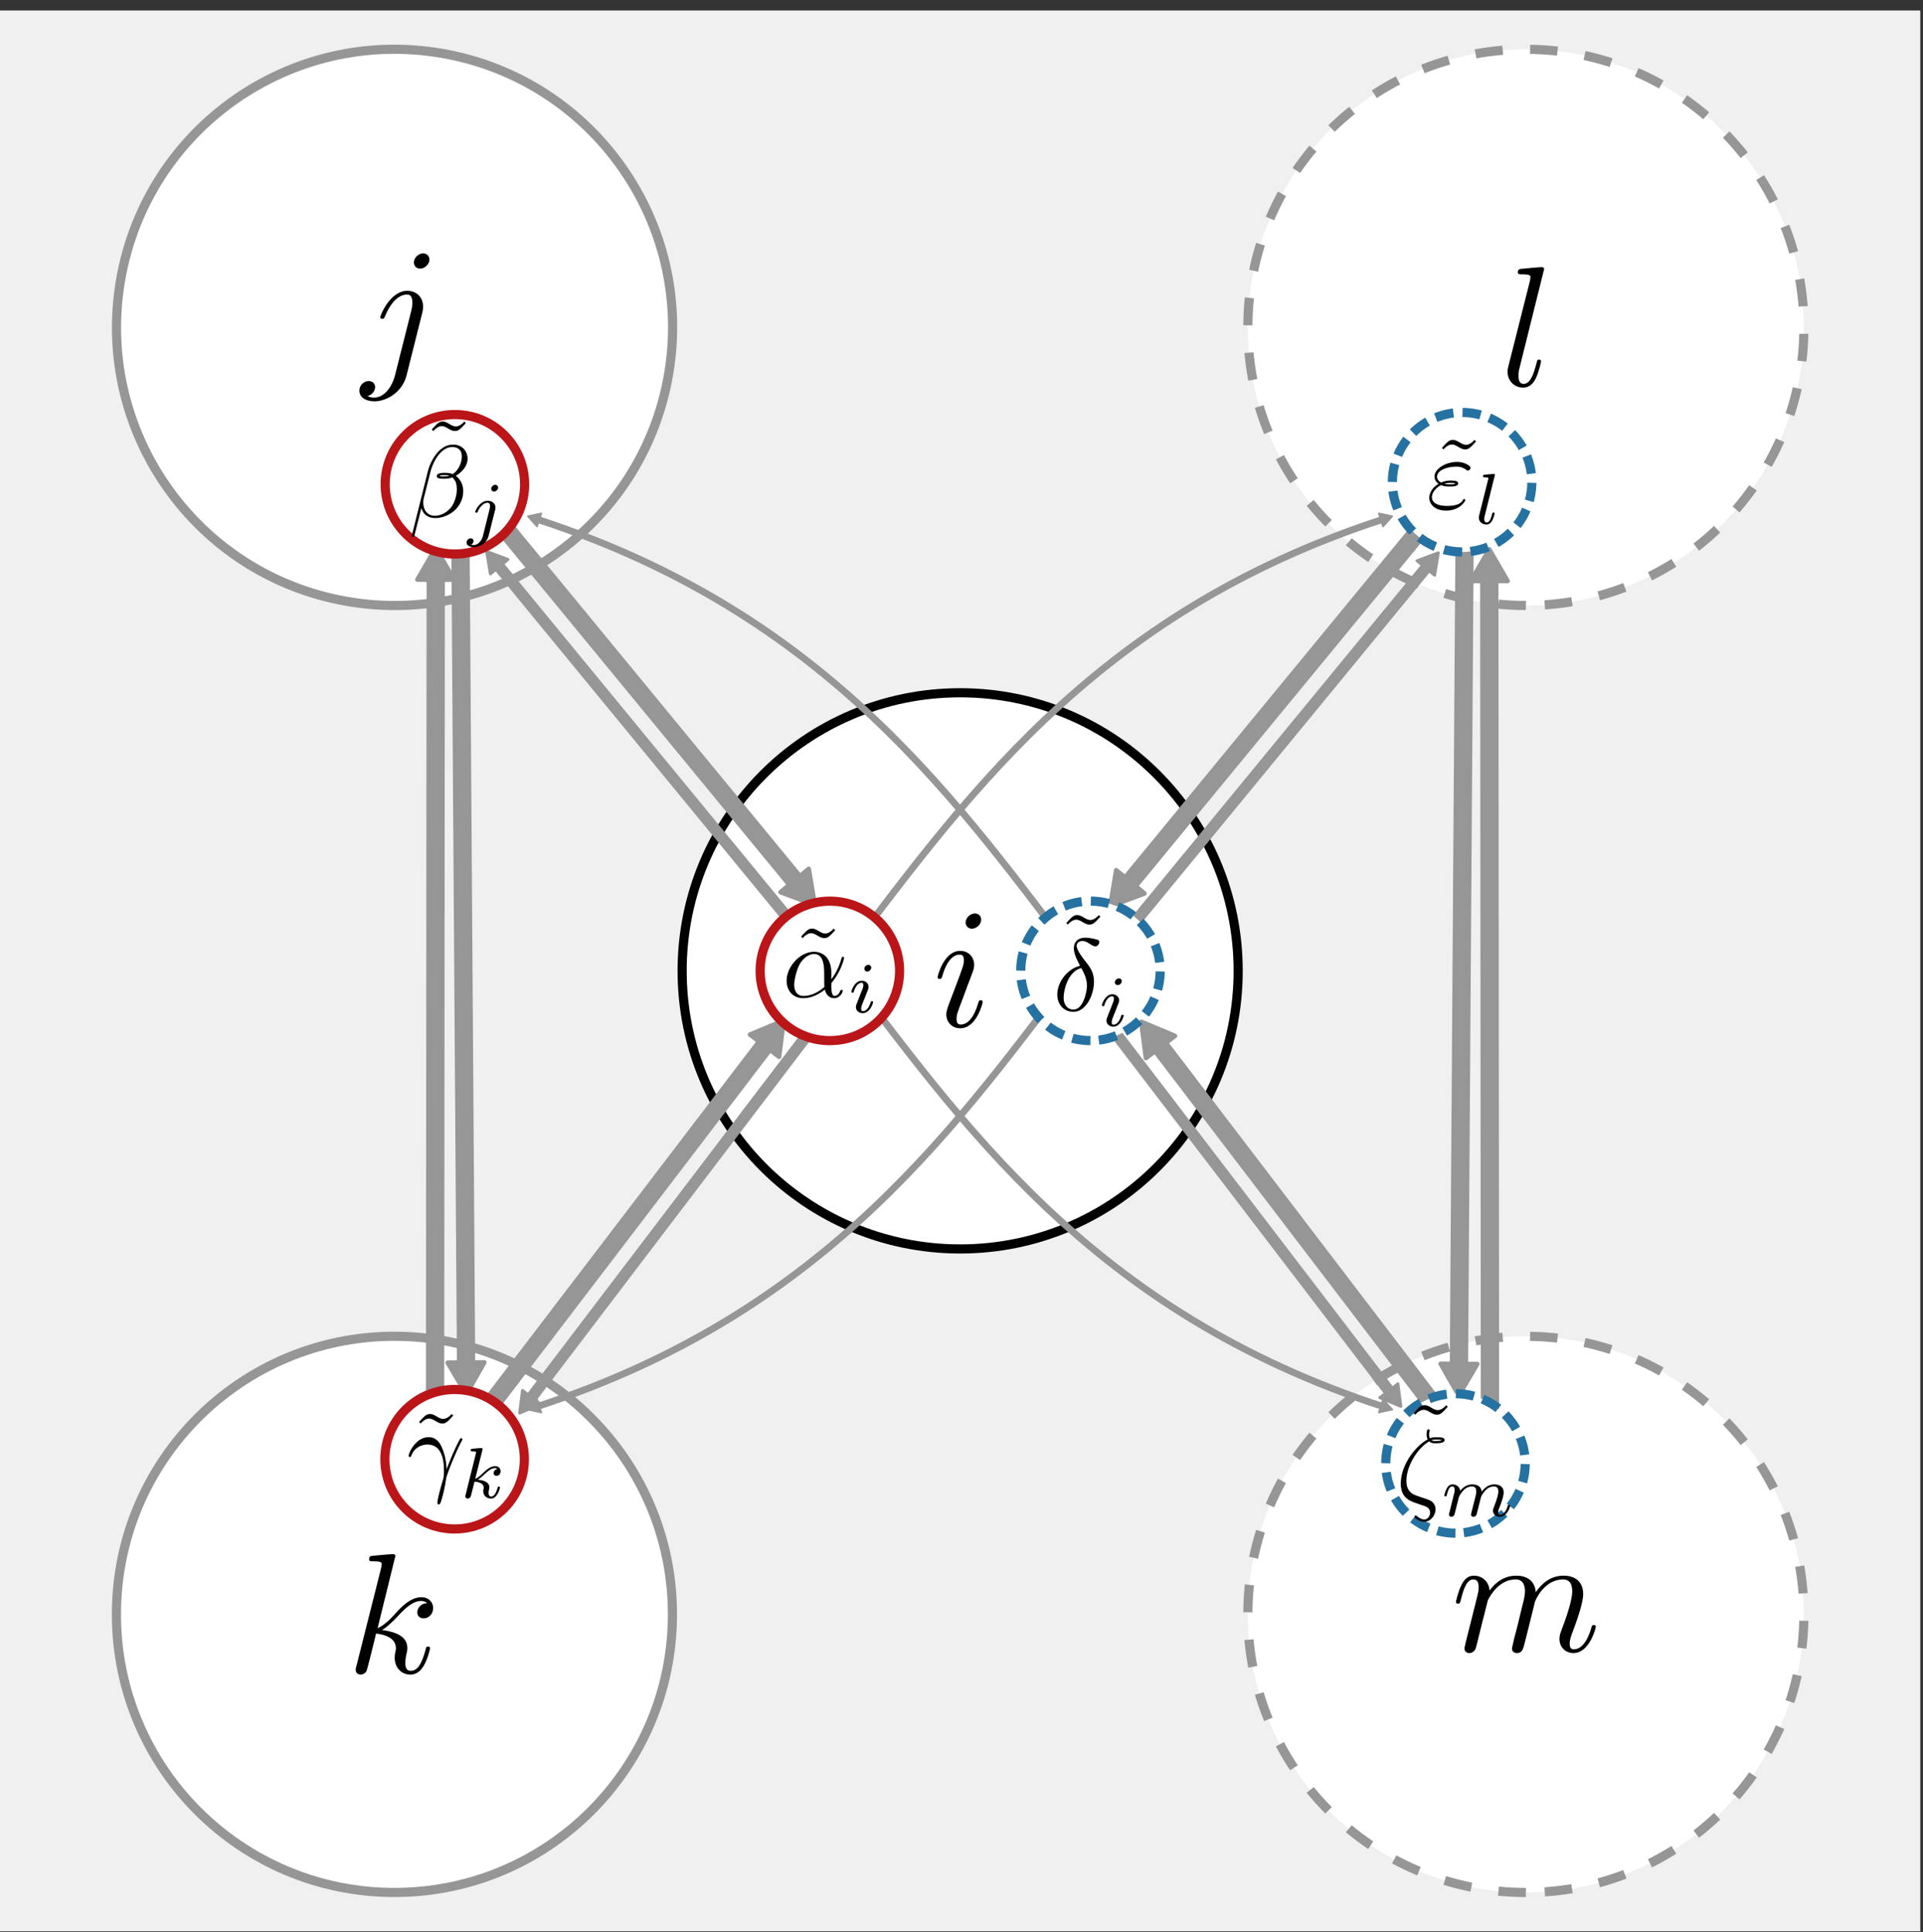 <svg clip-rule="evenodd" fill-rule="evenodd" stroke-linejoin="round" viewBox="0 0 673 676" xmlns="http://www.w3.org/2000/svg"><rect x="0" y="0" width="673" height="676" fill="#333333" stroke="none"/><path d="M0 3.663h672.051v672.051H0z" fill="#f0f0f0"/><ellipse cx="2341.39" cy="186.313" fill="#fff" rx="97.296" ry="97.299" stroke="#969696" stroke-dasharray="9.6 9.6" stroke-width="3.2" transform="rotate(90 1473.585 -753.255)"/><ellipse cx="1945.41" cy="636.596" fill="#fff" rx="97.299" ry="97.297" stroke="#969696" stroke-width="3.2" transform="rotate(90 1077.608 -302.972)"/><circle cx="2341.39" cy="636.596" fill="#fff" r="97.299" stroke="#969696" stroke-dasharray="9.6 9.6" stroke-width="3.2" transform="rotate(90 1473.58 -302.97)"/><ellipse cx="1918.75" cy="-151.43" fill="#fff" rx="95.826" ry="95.825" stroke="#969696" stroke-width="3.15" transform="matrix(-.176 1 -1 -.176 324.352 -1830.86)"/><ellipse cx="2143.39" cy="411.455" fill="#fff" rx="97.299" ry="97.297" stroke="#000" stroke-width="3.2" transform="rotate(90 1275.597 -528.114)"/><path d="M290.337 338.96L173.24 196.486" fill="none" stroke="#969696" stroke-linejoin="miter" stroke-width="4"/><path d="M170.308 192.922l7.487 2.81-6.18 5.08z" fill="#969696" stroke="#969696" stroke-width=".997"/><path d="M164.023 501.506l105.781-138.582" fill="none" stroke="#969696" stroke-linejoin="miter" stroke-width="6.4"/><path d="M274.277 357.046l-1.628 12.688-10.17-7.764z" fill="#969696" stroke="#969696" stroke-width="1.598"/><path d="M295.516 345.027L184.638 490.726" fill="none" stroke="#969696" stroke-linejoin="miter" stroke-width="4"/><path d="M181.85 494.407l1-7.934 6.37 4.848z" fill="#969696" stroke="#969696" stroke-width="1.005"/><path d="M161 167.936l2.13 312.473" fill="none" stroke="#969696" stroke-linejoin="miter" stroke-width="6.4"/><path d="M163.18 487.8l-6.485-11.027 12.8-.09z" fill="#969696" stroke="#969696" stroke-width="1.6"/><path d="M152.238 512.082l.258-312.97" fill="none" stroke="#969696" stroke-linejoin="miter" stroke-width="6.4"/><path d="M152.497 191.726l6.391 11.079-12.8-.012z" fill="#969696" stroke="#969696" stroke-width="1.6"/><path d="M169.086 175.545L280.45 310.913" fill="none" stroke="#969696" stroke-linejoin="miter" stroke-width="6.4"/><path d="M285.143 316.623l-11.974-4.486 9.88-8.128z" fill="#969696" stroke="#969696" stroke-width="1.606"/><circle cx="2097.8" cy="411.455" fill="#fff" r="21.6" stroke="#afafaf" stroke-width="3.2" transform="rotate(90 1229.996 -528.113)"/><path d="M383.372 339.427l117.092-142.465" fill="none" stroke="#969696" stroke-linejoin="miter" stroke-width="4"/><path d="M503.393 193.389l-1.305 7.887-6.18-5.079z" fill="#969696" stroke="#969696" stroke-width=".997"/><path d="M509.676 501.97L403.896 363.39" fill="none" stroke="#969696" stroke-linejoin="miter" stroke-width="6.4"/><path d="M399.42 357.513l11.797 4.922-10.17 7.763z" fill="#969696" stroke="#969696" stroke-width="1.598"/><path d="M378.184 345.488l109.28 142.905" fill="none" stroke="#969696" stroke-linejoin="miter" stroke-width="4"/><path d="M490.271 492.073l-7.386-3.068 6.36-4.864z" fill="#969696" stroke="#969696" stroke-width=".995"/><path d="M512.703 168.4l-2.13 312.482" fill="none" stroke="#969696" stroke-linejoin="miter" stroke-width="6.4"/><path d="M510.525 488.27l-6.324-11.118 12.8.09z" fill="#969696" stroke="#969696" stroke-width="1.6"/><path d="M521.465 512.547l-.258-312.96" fill="none" stroke="#969696" stroke-linejoin="miter" stroke-width="6.4"/><path d="M521.196 192.195l6.42 11.066-12.81.013z" fill="#969696" stroke="#969696" stroke-width="1.6"/><path d="M504.61 176.024L393.243 311.39" fill="none" stroke="#969696" stroke-linejoin="miter" stroke-width="6.4"/><path d="M388.555 317.089l2.094-12.614 9.881 8.127z" fill="#969696" stroke="#969696" stroke-width="1.606"/><path d="M292.708 338.565c43.505-56.844 88.56-123.65 191.9-157.078" fill="none" stroke="#969696" stroke-linejoin="miter" stroke-width="2.4"/><path d="M487.247 180.633l-3.212 3.56-1.477-4.568z" fill="#969696" stroke="#969696" stroke-width=".599"/><path d="M379.264 338.558c-43.495-56.84-88.551-123.645-191.892-157.072" fill="none" stroke="#969696" stroke-linejoin="miter" stroke-width="2.4"/><path d="M184.74 180.637l4.69-1.008-1.478 4.567z" fill="#969696" stroke="#969696" stroke-width=".599"/><path d="M343.38 321.756c0-1.2-.84-2.15-2.22-2.15-1.6 0-3.23 1.54-3.23 3.17 0 1.12.84 2.15 2.28 2.15 1.38 0 3.17-1.37 3.17-3.17zm-4.54 22.47c.72-1.73.72-1.84 1.31-3.47.48-1.19.78-2.03.78-3.15 0-2.71-1.92-4.91-4.91-4.91-5.62 0-7.89 8.67-7.89 9.2 0 .6.6.6.72.6.6 0 .66-.11.96-1.07 1.6-5.62 4-7.42 6.04-7.42.47 0 1.49 0 1.49 1.92 0 1.25-.43 2.5-.66 3.1-.48 1.56-3.17 8.5-4.12 11.06-.6 1.56-1.38 3.53-1.38 4.78 0 2.81 2.03 4.91 4.91 4.91 5.61 0 7.82-8.67 7.82-9.21 0-.59-.53-.59-.71-.59-.6 0-.6.17-.89 1.06-1.08 3.78-3.05 7.42-6.11 7.42-1.02 0-1.43-.59-1.43-1.96 0-1.5.36-2.35 1.74-5.99zM150.29 90.82c0-1.15-.84-2.16-2.26-2.16-1.38 0-3.17 1.37-3.17 3.17 0 1.19.83 2.16 2.2 2.16 1.63 0 3.23-1.57 3.23-3.17zm-12.01 40.34c-1.14 4.55-4 7.95-7.36 7.95-.36 0-1.25 0-2.33-.53 1.8-.42 2.69-1.98 2.69-3.17 0-.95-.66-2.09-2.27-2.09-1.5 0-3.23 1.25-3.23 3.4 0 2.39 2.39 3.7 5.26 3.7 4.19 0 9.75-3.15 11.24-9.07l5.5-21.89c.29-1.19.29-2.04.29-2.21 0-3.4-2.5-5.5-5.5-5.5-6.09 0-9.5 8.67-9.5 9.21 0 .59.6.59.72.59.53 0 .6-.05 1.08-1.19 1.49-3.65 4.24-7.29 7.53-7.29.83 0 1.91.23 1.91 2.75 0 1.37-.17 2.03-.41 3.04zM540.41 94.14c0-.06 0-.66-.78-.66-1.37 0-5.73.47-7.28.6-.48.06-1.14.12-1.14 1.25 0 .65.6.65 1.5.65 2.86 0 2.92.55 2.92 1.02l-.17 1.2-7.55 29.89c-.17.66-.29 1.08-.29 2.03 0 3.41 2.64 5.5 5.45 5.5 1.97 0 3.45-1.19 4.47-3.34 1.08-2.28 1.8-5.74 1.8-5.86 0-.59-.53-.59-.72-.59-.6 0-.66.23-.83 1.06-1.02 3.89-2.16 7.42-4.55 7.42-1.79 0-1.79-1.92-1.79-2.75 0-1.44.06-1.73.36-2.88zM138.37 544.415c0-.06 0-.65-.78-.65-1.38 0-5.74.46-7.28.59-.49.06-1.14.12-1.14 1.2 0 .71.53.71 1.43.71 2.86 0 2.99.42 2.99 1.01l-.17 1.2-8.68 34.44c-.25.83-.25.96-.25 1.31 0 1.38 1.21 1.68 1.74 1.68.78 0 1.69-.53 2.03-1.25.31-.55 3-11.61 3.36-13.1 2.03.17 6.94 1.14 6.94 5.08 0 .42 0 .66-.19 1.25-.13.72-.24 1.44-.24 2.09 0 3.54 2.39 5.93 5.5 5.93 1.8 0 3.41-.96 4.72-3.18 1.5-2.62 2.16-5.9 2.16-6.03 0-.59-.55-.59-.72-.59-.59 0-.66.23-.84 1.06-1.19 4.38-2.57 7.42-5.21 7.42-1.12 0-1.9-.65-1.9-2.81 0-1.01.23-2.39.48-3.34.24-1.02.24-1.27.24-1.86 0-3.88-3.77-5.61-8.85-6.28 1.85-1.07 3.77-2.99 5.14-4.42 2.86-3.16 5.61-5.74 8.55-5.74.36 0 .42 0 .53.06.72.13.78.13 1.27.49.11.04.11.11.23.23-2.87.17-3.41 2.52-3.41 3.22 0 .97.66 2.09 2.27 2.09 1.56 0 3.3-1.31 3.3-3.64 0-1.79-1.38-3.76-4.08-3.76-1.67 0-4.42.48-8.72 5.26-2.03 2.27-4.36 4.66-6.64 5.55zM513.07 574.184c-.19.91-.55 2.28-.55 2.58 0 1.08.85 1.61 1.74 1.61.72 0 1.8-.49 2.22-1.68.06-.12.78-2.93 1.12-4.42l1.33-5.39c.36-1.31.72-2.62 1.02-4 .23-1.01.71-2.75.76-2.98.91-1.86 4.08-7.3 9.75-7.3 2.69 0 3.24 2.22 3.24 4.19 0 1.5-.43 3.17-.91 4.95l-1.67 6.94-1.19 4.55c-.25 1.2-.78 3.23-.78 3.53 0 1.08.83 1.61 1.73 1.61 1.85 0 2.21-1.5 2.69-3.41.84-3.34 3.05-12.08 3.59-14.41.18-.78 3.35-7.95 9.86-7.95 2.57 0 3.22 2.03 3.22 4.19 0 3.4-2.5 10.22-3.7 13.39-.53 1.44-.77 2.09-.77 3.28 0 2.81 2.08 4.91 4.89 4.91 5.63 0 7.83-8.74 7.83-9.21 0-.59-.53-.59-.7-.59-.61 0-.61.17-.91 1.06-.89 3.17-2.81 7.42-6.09 7.42-1.02 0-1.44-.59-1.44-1.96 0-1.5.55-2.94 1.08-4.25 1.14-3.11 3.64-9.75 3.64-13.16 0-3.88-2.39-6.39-6.87-6.39-4.49 0-7.54 2.62-9.74 5.79-.06-.78-.25-2.81-1.92-4.25-1.48-1.25-3.41-1.54-4.89-1.54-5.39 0-8.31 3.83-9.33 5.2-.3-3.41-2.81-5.2-5.5-5.2-2.75 0-3.89 2.33-4.42 3.4-1.08 2.1-1.86 5.63-1.86 5.8 0 .6.59.6.72.6.59 0 .65-.05 1.01-1.38 1.02-4.23 2.21-7.11 4.36-7.11.96 0 1.86.48 1.86 2.75 0 1.25-.18 1.92-.95 5.02z" fill-rule="nonzero"/><path d="M292.712 335.24c43.504 56.844 88.56 123.65 191.9 157.078" fill="none" stroke="#969696" stroke-linejoin="miter" stroke-width="2.4"/><path d="M487.248 493.174l-4.689 1.007 1.477-4.566z" fill="#969696" stroke="#969696" stroke-width=".599"/><path d="M379.268 335.247c-43.496 56.839-88.552 123.644-191.893 157.071" fill="none" stroke="#969696" stroke-linejoin="miter" stroke-width="2.4"/><path d="M184.739 493.164l3.212-3.558 1.478 4.57z" fill="#969696" stroke="#969696" stroke-width=".599"/><circle cx="2097.8" cy="411.455" fill="#fff" r="24.4" stroke="#ba1518" stroke-width="3.2" transform="rotate(90 1229.996 -528.113)"/><ellipse cx="1966.57" cy="241.209" fill="#fff" rx="24.4" ry="24.401" stroke="#ba1518" stroke-width="3.2" transform="rotate(90 1098.772 -698.358)"/><circle cx="1966.47" cy="582.318" fill="#fff" r="24.401" stroke="#ba1518" stroke-width="3.2" transform="rotate(90 1098.673 -357.247)"/><circle cx="2319.07" cy="240.474" fill="#fff" r="24.4" stroke="#2571a1" stroke-dasharray="6.4 3.2" stroke-width="3.2" transform="rotate(90 1451.268 -699.092)"/><ellipse cx="2188.99" cy="411.455" fill="#fff" rx="24.4" ry="24.401" stroke="#2571a1" stroke-dasharray="6.4 3.2" stroke-width="3.2" transform="rotate(90 1321.197 -528.113)"/><ellipse cx="2316.74" cy="583.793" fill="#fff" rx="24.398" ry="24.4" stroke="#2571a1" stroke-dasharray="6.4 3.2" stroke-width="3.2" transform="rotate(90 1448.945 -355.775)"/><g fill-rule="nonzero"><path d="M292.32 325.426l-.58-.53c0 .03-1.36 1.72-2.94 1.72-.83 0-1.72-.53-2.33-.89-.96-.58-1.62-.83-2.23-.83-1.36 0-2.03.78-3.88 2.8l.58.53c0-.03 1.36-1.72 2.94-1.72.83 0 1.73.55 2.34.91.97.56 1.61.81 2.22.81 1.36 0 2.05-.78 3.88-2.8zM290.94 340.381c0-5.62-3.34-7.37-6-7.37-4.91 0-9.64 5.12-9.64 10.17 0 3.34 2.15 6.06 5.81 6.06 2.25 0 4.84-.83 7.56-3.01.47 1.9 1.66 3.01 3.27 3.01 1.91 0 3.01-1.97 3.01-2.55 0-.25-.21-.36-.43-.36-.25 0-.36.11-.47.36-.64 1.77-1.94 1.77-2 1.77-1.11 0-1.11-2.8-1.11-3.66 0-.76 0-.82.36-1.26 3.36-4.22 4.12-8.39 4.12-8.42 0-.08-.04-.36-.43-.36-.36 0-.36.11-.54.75-.65 2.26-1.82 4.98-3.51 7.11zm-2.41 4.92c-3.15 2.77-5.92 3.16-7.36 3.16-2.14 0-3.22-1.63-3.22-3.91 0-1.76.94-5.64 2.08-7.47 1.69-2.6 3.63-3.29 4.88-3.29 3.54 0 3.54 4.7 3.54 7.5 0 1.33 0 3.4.08 4.01zM304.91 338.541c0-.41-.31-.95-1.01-.95-.68 0-1.41.64-1.41 1.37 0 .42.33.96 1.02.96.71 0 1.4-.71 1.4-1.38zm-5.12 12.75c-.11.33-.24.63-.24 1.05 0 1.19 1.02 2.14 2.39 2.14 2.52 0 3.61-3.47 3.61-3.85 0-.32-.31-.32-.39-.32-.36 0-.37.15-.48.43-.58 2-1.67 3.04-2.66 3.04-.5 0-.62-.33-.62-.88 0-.58.17-1.06.39-1.61.25-.67.53-1.36.81-2.01.22-.6 1.12-2.88 1.23-3.19.07-.25.14-.55.14-.8 0-1.19-1-2.14-2.37-2.14-2.5 0-3.64 3.42-3.64 3.84 0 .33.34.33.42.33.34 0 .37-.12.45-.4.66-2.16 1.75-3.07 2.69-3.07.39 0 .63.21.63.89 0 .58-.16.96-.79 2.5zM385.11 320.694l-.58-.53c0 .03-1.36 1.72-2.93 1.72-.83 0-1.72-.53-2.33-.89-.97-.58-1.63-.83-2.24-.83-1.36 0-2.03.79-3.87 2.8l.58.53c0-.03 1.36-1.72 2.93-1.72.83 0 1.74.55 2.35.91.97.56 1.61.81 2.22.81 1.36 0 2.04-.78 3.87-2.8zM377.99 337.912c-4.49 1.08-7.97 5.73-7.97 10.08 0 3.43 2.29 6.03 5.67 6.03 4.2 0 7.17-5.64 7.17-10.58 0-3.27-1.44-5.06-2.66-6.67-1.28-1.63-3.4-4.32-3.4-5.89 0-.78.72-1.64 1.97-1.64 1.08 0 1.79.46 2.54.96.72.43 1.44.9 1.99.9.89 0 1.42-.86 1.42-1.44 0-.78-.56-.89-1.86-1.17-1.86-.41-2.36-.41-2.94-.41-2.79 0-4.09 1.55-4.09 3.7 0 1.94 1.05 3.94 2.16 6.13zm.42.79c.9 1.65 1.98 3.58 1.98 6.16 0 2.38-1.37 8.36-4.7 8.36-1.97 0-3.44-1.5-3.44-4.23 0-2.25 1.33-9 6.16-10.29zM392.6 343.272c0-.41-.32-.95-1.02-.95-.67 0-1.41.64-1.41 1.37 0 .42.33.96 1.02.96.72 0 1.41-.71 1.41-1.38zm-5.13 12.75c-.11.33-.23.63-.23 1.05 0 1.19 1.01 2.14 2.39 2.14 2.51 0 3.61-3.47 3.61-3.85 0-.32-.32-.32-.39-.32-.36 0-.38.15-.49.43-.58 2-1.67 3.04-2.66 3.04-.5 0-.62-.33-.62-.88 0-.58.17-1.06.39-1.61.25-.67.53-1.36.81-2.01.22-.6 1.13-2.88 1.24-3.19.06-.25.14-.55.14-.8 0-1.19-1-2.14-2.38-2.14-2.5 0-3.64 3.42-3.64 3.84 0 .33.35.33.42.33.35 0 .38-.12.46-.4.65-2.16 1.75-3.07 2.68-3.07.4 0 .63.21.63.89 0 .58-.16.96-.78 2.5zM163.05 148.01l-.58-.53c0 .03-1.36 1.72-2.94 1.72-.83 0-1.72-.53-2.33-.89-.96-.58-1.62-.83-2.23-.83-1.36 0-2.03.78-3.87 2.8l.57.53c0-.03 1.36-1.72 2.94-1.72.83 0 1.74.55 2.34.91.97.56 1.61.81 2.22.81 1.36 0 2.05-.78 3.88-2.8zM163.64 160.49c0-2.68-1.99-4.9-4.88-4.9-2.09 0-3.09.56-4.34 1.5-1.97 1.43-3.95 4.92-4.63 7.64l-5.7 22.76c-.03.14.14.36.42.36.3 0 .41-.06.44-.17l2.52-9.91c.67 2.16 2.25 3.49 4.87 3.49 2.61 0 5.3-1.25 6.92-2.83 1.72-1.66 2.86-3.95 2.86-6.61 0-2.58-1.33-4.44-2.61-5.34 2.08-1.17 4.13-3.41 4.13-5.99zm-6.45 5.96c-.47.18-.88.25-1.74.25-.5 0-1.22.03-1.58-.14.08-.36 1.38-.29 1.77-.29.75 0 1.08 0 1.55.18zm4.43-6.78c0 2.51-1.36 5.09-3.22 6.2-.96-.36-1.68-.42-2.76-.42-.75 0-2.77-.03-2.77 1.14-.03 1.01 1.83.9 2.47.9 1.33 0 1.88-.04 2.95-.47 1.36 1.29 1.53 2.41 1.58 4.05.07 2.08-.8 4.77-1.8 6.17-1.4 1.94-3.79 3.22-5.84 3.22-2.73 0-4.09-2.08-4.09-4.62 0-.36 0-.89.18-1.58l2.3-9.06c.78-3.1 3.36-8.78 7.67-8.78 2.08 0 3.33 1.1 3.33 3.25zM174.32 170.59c0-.43-.31-.95-1-.95-.72 0-1.41.7-1.41 1.38 0 .4.3.95 1 .95.69 0 1.41-.66 1.41-1.38zm-5.31 16.93c-.44 1.73-1.77 3.19-3.26 3.19-.31 0-.62-.05-.89-.16.65-.3.85-.91.85-1.28 0-.6-.47-.93-.97-.93-.78 0-1.44.68-1.44 1.49 0 .95.99 1.58 2.49 1.58 1.51 0 4.45-.91 5.22-3.97l2.26-8.98a3 3 0 0 0 .13-.9c0-1.37-1.19-2.35-2.69-2.35-2.78 0-4.39 3.5-4.39 3.84 0 .33.34.33.42.33.3 0 .33-.08.5-.46.62-1.45 1.94-3.01 3.39-3.01.62 0 .86.43.86 1.23 0 .28-.05.63-.08.75zM158.62 495.254l-.58-.53c0 .03-1.36 1.72-2.94 1.72-.83 0-1.72-.53-2.33-.89-.96-.58-1.62-.83-2.23-.83-1.36 0-2.03.78-3.87 2.8l.57.53c0-.03 1.36-1.72 2.94-1.72.83 0 1.74.54 2.34.9.97.57 1.61.82 2.22.82 1.36 0 2.05-.78 3.88-2.8zM143.85 509.561c1.41-4.12 5.32-4.15 5.71-4.15 5.42 0 5.81 6.26 5.81 9.11 0 2.19-.19 2.79-.44 3.51-.78 2.61-1.86 6.77-1.86 7.71 0 .39.17.64.47.64.47 0 .75-.78 1.14-2.14.83-3.02 1.19-5.07 1.33-6.18.08-.46.14-.93.28-1.4 1.16-3.55 3.45-8.89 4.89-11.72.25-.44.67-1.22.67-1.36 0-.36-.36-.36-.42-.36-.11 0-.33 0-.44.25-1.86 3.41-3.29 6.99-4.73 10.61-.03-1.11-.06-3.83-1.47-7.31-.86-2.19-2.3-3.94-4.77-3.94-4.48 0-7 5.44-7 6.56 0 .36.33.36.69.36zM168.81 507.386c.03-.05.09-.38.09-.41 0-.12-.09-.34-.39-.34-.5 0-2.59.2-3.22.25-.2.02-.54.05-.54.58 0 .34.34.34.64.34 1.22 0 1.22.19 1.22.38 0 .18-.07.32-.11.56l-3.53 14.2c-.13.46-.13.5-.13.56 0 .38.3.8.85.8.68 0 1-.5 1.15-1.05.05-.1 1.13-4.53 1.23-4.87 1.79.17 3.22.75 3.22 2.06 0 .13 0 .25-.06.5-.09.38-.09.5-.09.78 0 1.78 1.45 2.58 2.65 2.58 2.44 0 3.19-3.81 3.19-3.84 0-.33-.33-.33-.39-.33-.36 0-.39.12-.52.61-.29 1.08-.96 2.86-2.2 2.86-.67 0-.87-.63-.87-1.3 0-.44 0-.48.14-1.14.03-.08.12-.5.12-.78 0-2.23-3-2.58-4.06-2.66.74-.45 1.66-1.28 2.09-1.65 1.27-1.21 2.53-2.39 3.94-2.39.3 0 .63.07.83.32-1.08.18-1.31 1.04-1.31 1.41 0 .56.44.94 1.01.94.68 0 1.43-.56 1.43-1.61 0-.83-.6-1.77-1.94-1.77-1.43 0-2.74 1.03-4.02 2.22-1.04 1-1.87 1.78-2.91 2.21zM516.58 154.45l-.57-.54c0 .04-1.36 1.72-2.94 1.72-.83 0-1.72-.53-2.33-.89-.97-.58-1.63-.83-2.23-.83-1.36 0-2.04.78-3.88 2.8l.58.53c0-.03 1.36-1.72 2.94-1.72.82 0 1.73.55 2.34.91.97.56 1.61.81 2.22.81 1.36 0 2.04-.78 3.87-2.79zM504.34 169.73c1.17.5 2.22.5 3.07.5.94 0 2.91 0 2.91-1.11 0-.86-1.25-.97-2.62-.97-.75 0-2 .08-3.33.68-.83-.43-1.44-1.1-1.44-2.07 0-2.19 3.52-3.49 6.75-3.49.56 0 1.86 0 3.3 1 .39.3.47.36.72.36.45 0 .96-.47.96-.97 0-.67-2.18-2.04-4.64-2.04-4.11 0-7.98 2.4-7.98 5.14 0 1.53 1.28 2.44 1.44 2.53-2.13 1.19-3.27 3.2-3.27 4.84 0 2.33 2.03 4.52 5.85 4.52 4.73 0 6.73-3.14 6.73-3.69 0-.22-.17-.36-.39-.36-.19 0-.28.14-.36.25-.5.83-1.36 2.16-5.67 2.16-2.19 0-5.24-.55-5.24-3.08 0-1.22 1.02-3.13 3.21-4.2zm1.17-.47c.83-.28 1.58-.31 2.19-.31.9 0 1.04.03 1.68.2-.53.25-.61.3-1.97.3-.79 0-1.21 0-1.9-.19zM523.08 166.59c.03-.05.11-.38.11-.41 0-.13-.11-.34-.41-.34-.5 0-2.59.2-3.22.25-.17.01-.53.04-.53.57 0 .35.36.35.64.35 1.21 0 1.21.18 1.21.37s-.05.33-.11.56l-3.11 12.41c-.08.25-.1.52-.1.77 0 1.61 1.43 2.39 2.63 2.39.61 0 1.36-.21 2.01-1.33.54-.94.88-2.41.88-2.52 0-.32-.33-.32-.41-.32-.34 0-.39.15-.5.6-.32 1.25-.79 2.86-1.87 2.86-.69 0-.86-.62-.86-1.23 0-.27.08-.75.16-1.03zM506.69 492.176l-.58-.53c0 .03-1.36 1.72-2.93 1.72-.83 0-1.72-.53-2.33-.89-.97-.58-1.63-.83-2.24-.83-1.36 0-2.03.78-3.87 2.8l.58.53c0-.03 1.36-1.72 2.93-1.72.83 0 1.74.55 2.35.91.97.56 1.61.81 2.22.81 1.36 0 2.04-.78 3.87-2.8zM500.21 504.298c.64.66 1.47.66 2.19.66.89 0 3.18 0 3.18-1.13 0-.89-1.43-.97-2.87-.97-.39 0-1.36 0-2.3.36-.17-.42-.25-.61-.25-1.36 0-.5.19-1.25.19-1.32 0-.28-.19-.47-.44-.47-.64 0-.64 1.65-.64 1.76 0 .61.11 1.25.39 1.8-3.76 1.89-9.42 8.5-9.42 15.45 0 5.05 3.25 6.13 5.84 6.99 1.08.4 1.14.4 2.19.75.75.26 2.22.76 2.22 2.45 0 .95-.69 2.36-2.02 2.36-.92 0-1.89-.44-2.64-1.08-.25-.22-.29-.25-.43-.25-.18 0-.36.14-.36.39 0 .36 1.54 1.72 3.43 1.72 2.24 0 3.93-2.28 3.93-4.33 0-1.36-.69-2.12-.97-2.4-.61-.69-1.3-.89-3.41-1.61-2.87-.97-3.45-1.16-4.31-1.91-1.5-1.36-1.5-3.4-1.5-4.09 0-5.55 4.37-11.83 8-13.77zm.81-.39c.55-.25 1.19-.25 1.66-.25 1.18 0 1.33.03 1.97.22-.29.11-.64.28-2.22.28-.75 0-1 0-1.41-.25zM515.16 528.414c-.12.5-.34 1.36-.34 1.48 0 .55.45.8.86.8.45 0 .84-.33.97-.55.12-.23.33-1.03.45-1.56.13-.47.41-1.62.56-2.26.15-.55.3-1.1.43-1.68.28-1.07.28-1.14.78-1.9.79-1.24 2.04-2.67 4.01-2.67 1.41 0 1.49 1.15 1.49 1.76 0 1.5-1.1 4.3-1.49 5.34-.28.71-.37.94-.37 1.36 0 1.33 1.09 2.16 2.37 2.16 2.52 0 3.63-3.47 3.63-3.84 0-.33-.33-.33-.41-.33-.34 0-.37.15-.47.44-.57 2-1.67 3.03-2.67 3.03-.53 0-.62-.35-.62-.88 0-.58.12-.9.57-2.03.3-.78 1.33-3.44 1.33-4.84 0-.41 0-1.47-.92-2.19-.44-.33-1.16-.69-2.34-.69-2.25 0-3.64 1.49-4.44 2.55-.2-2.14-1.98-2.55-3.27-2.55-2.09 0-3.5 1.28-4.25 2.3-.17-1.74-1.65-2.3-2.68-2.3-1.08 0-1.66.78-1.99 1.36-.54.94-.89 2.36-.89 2.49 0 .32.35.32.42.32.35 0 .38-.07.55-.75.38-1.48.86-2.71 1.84-2.71.64 0 .83.56.83 1.23 0 .48-.23 1.41-.4 2.08-.18.69-.43 1.72-.57 2.26l-.79 3.22c-.1.33-.25.96-.25 1.03 0 .55.45.8.86.8.45 0 .84-.33.96-.55.13-.23.33-1.03.46-1.56.12-.47.4-1.62.56-2.26.14-.55.3-1.1.42-1.68.28-1.03.33-1.23 1.05-2.26.7-1 1.89-2.31 3.76-2.31 1.47 0 1.49 1.28 1.49 1.76 0 .63-.08.95-.42 2.36z"/></g></svg>